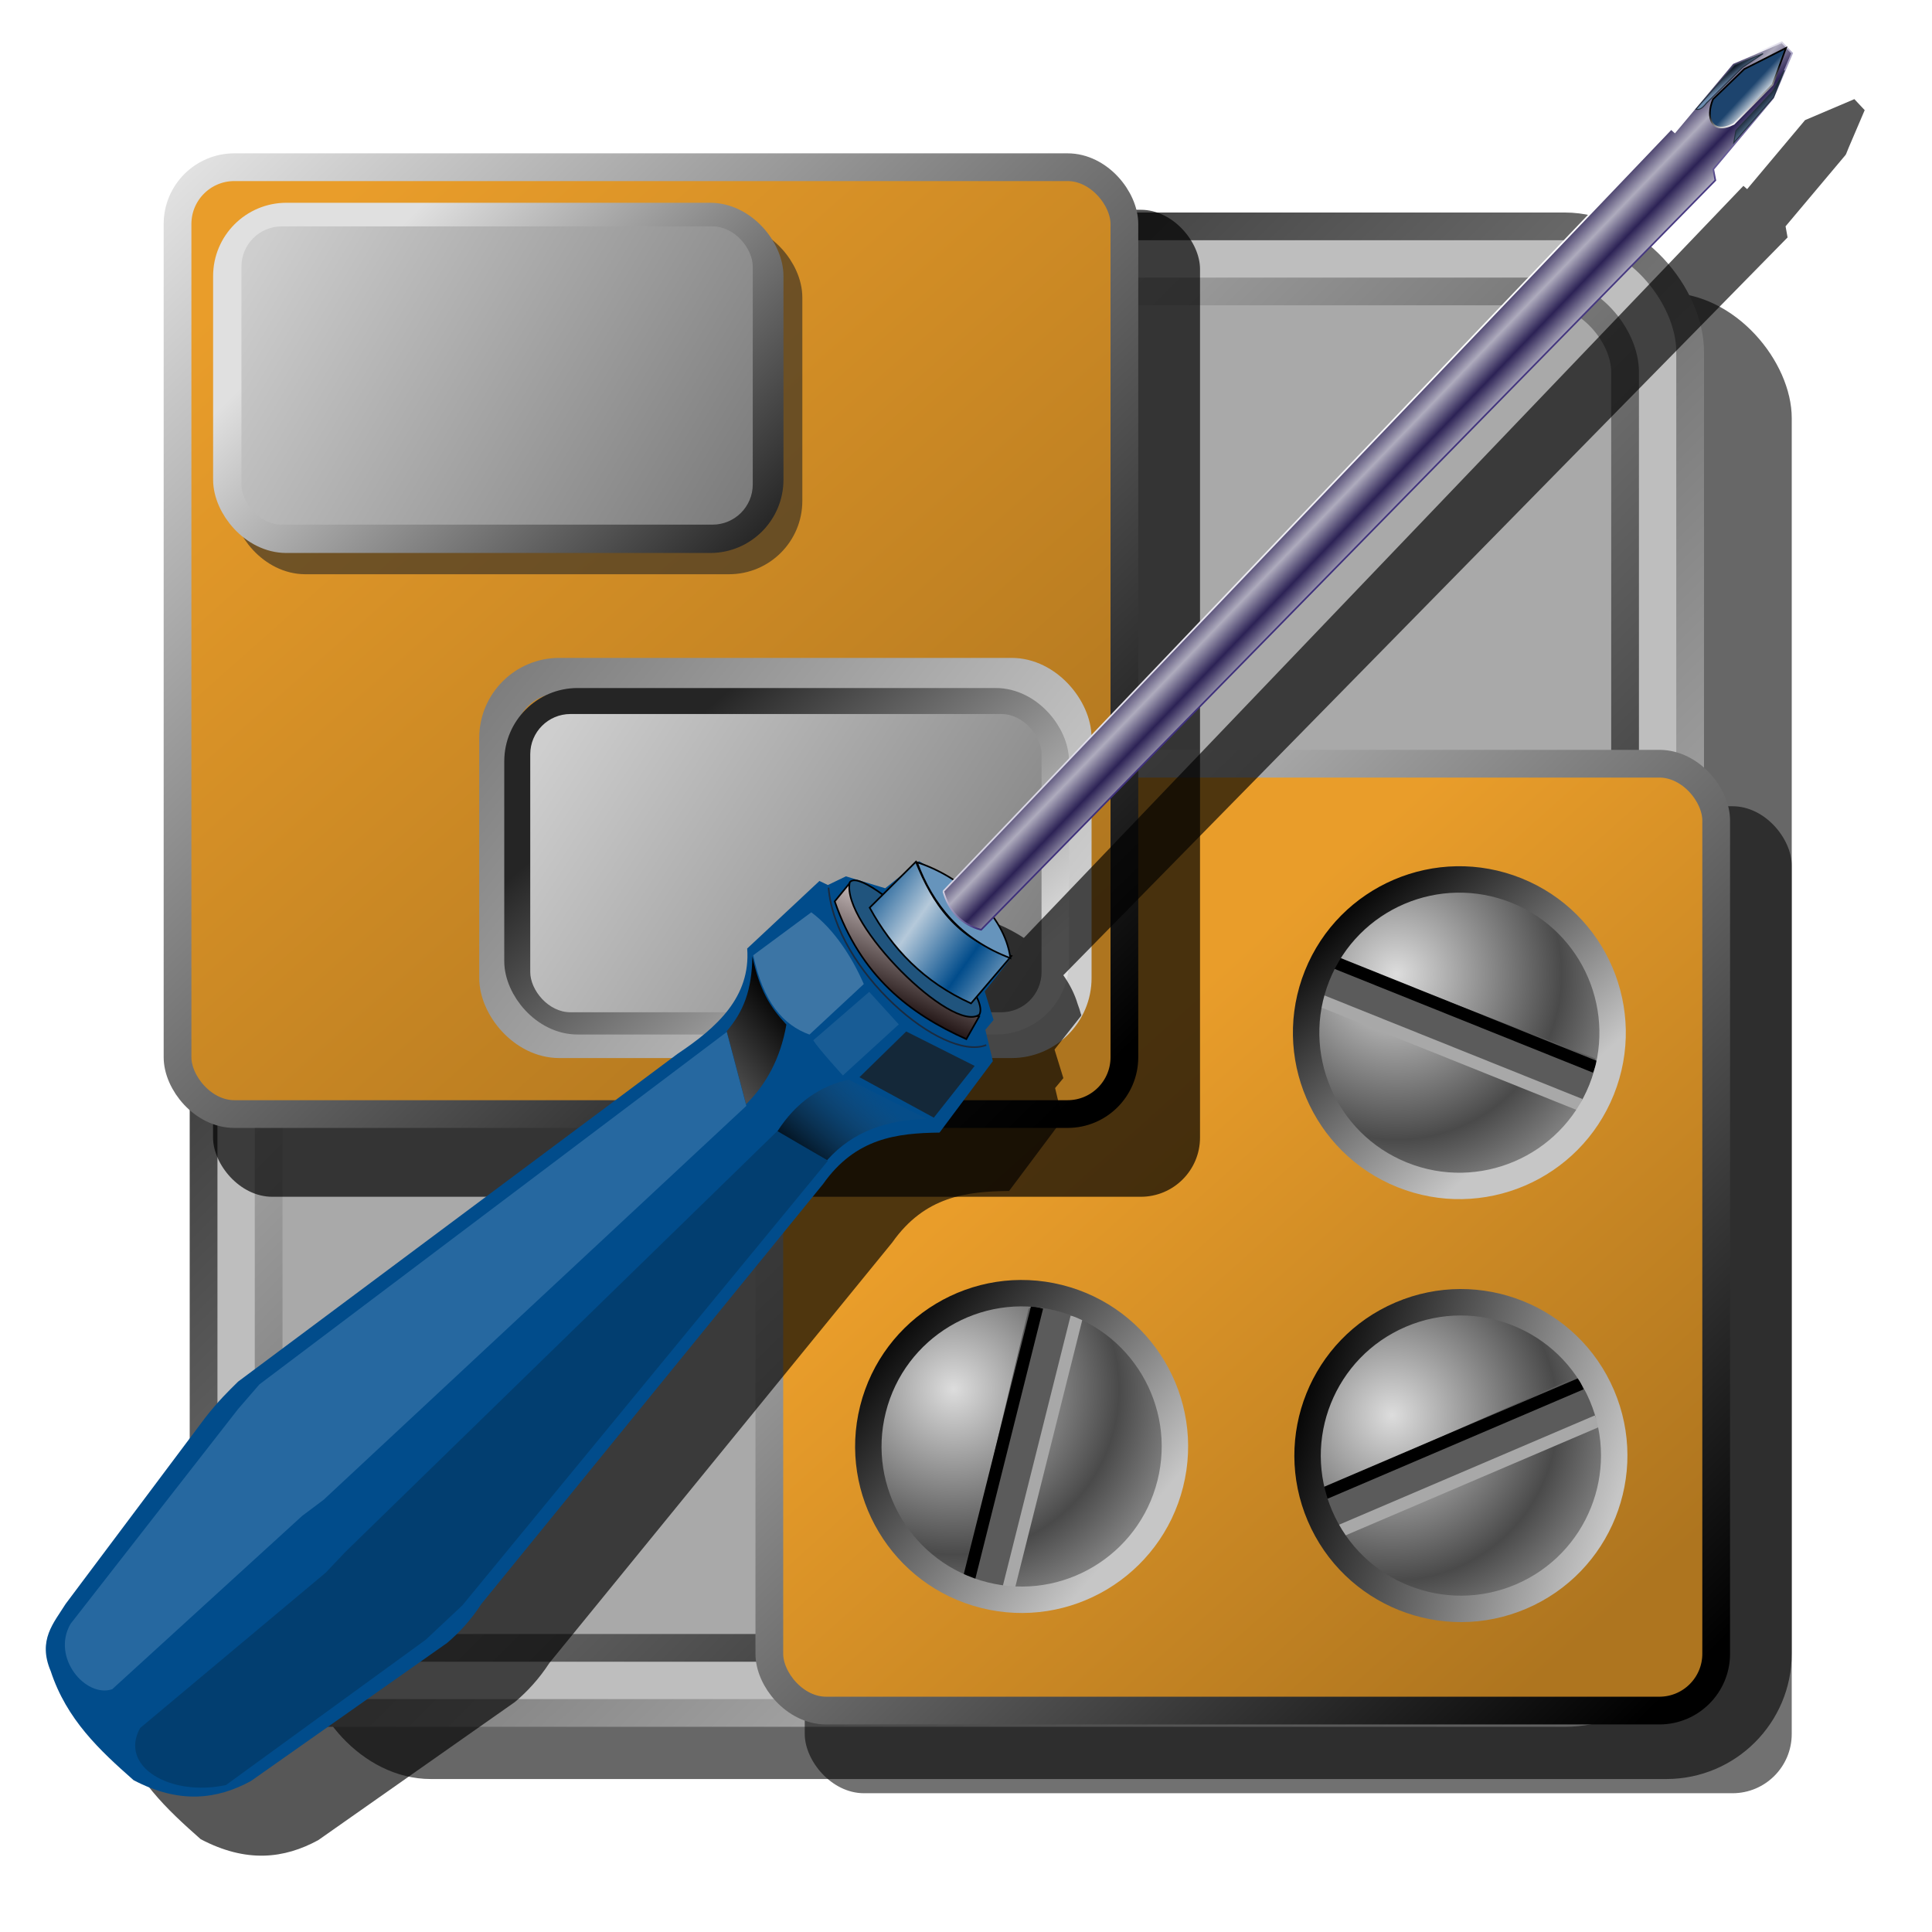 <?xml version="1.0" encoding="UTF-8" standalone="no"?>
<!-- Created with Inkscape (http://www.inkscape.org/) -->

<svg
   xmlns:dc="http://purl.org/dc/elements/1.1/"
   xmlns:cc="http://creativecommons.org/ns#"
   xmlns:rdf="http://www.w3.org/1999/02/22-rdf-syntax-ns#"
   xmlns:svg="http://www.w3.org/2000/svg"
   xmlns="http://www.w3.org/2000/svg"
   xmlns:xlink="http://www.w3.org/1999/xlink"
   xmlns:sodipodi="http://sodipodi.sourceforge.net/DTD/sodipodi-0.dtd"
   xmlns:inkscape="http://www.inkscape.org/namespaces/inkscape"
   id="svg2"
   version="1.1"
   inkscape:version="0.91 r13725"
   width="256"
   height="256"
   viewBox="0 0 256 256"
   sodipodi:docname="cs-tiling.svg">
  <defs
     id="defs6">
    <linearGradient
       inkscape:collect="always"
       id="linearGradient4670">
      <stop
         style="stop-color:#02111e;stop-opacity:1"
         offset="0"
         id="stop4672" />
      <stop
         style="stop-color:#265379;stop-opacity:0.13"
         offset="1"
         id="stop4674" />
    </linearGradient>
    <linearGradient
       inkscape:collect="always"
       id="linearGradient4320">
      <stop
         style="stop-color:#cecece;stop-opacity:1"
         offset="0"
         id="stop4322" />
      <stop
         style="stop-color:#7a7a7a;stop-opacity:1"
         offset="1"
         id="stop4324" />
    </linearGradient>
    <linearGradient
       inkscape:collect="always"
       id="linearGradient4310">
      <stop
         style="stop-color:#e0e0e0;stop-opacity:1"
         offset="0"
         id="stop4312" />
      <stop
         style="stop-color:#252525;stop-opacity:1"
         offset="1"
         id="stop4314" />
    </linearGradient>
    <linearGradient
       inkscape:collect="always"
       id="linearGradient4251">
      <stop
         style="stop-color:#c6c6c6;stop-opacity:1"
         offset="0"
         id="stop4253" />
      <stop
         style="stop-color:#000000;stop-opacity:1"
         offset="1"
         id="stop4255" />
    </linearGradient>
    <linearGradient
       inkscape:collect="always"
       id="linearGradient4214">
      <stop
         style="stop-color:#dddddd;stop-opacity:1"
         offset="0"
         id="stop4216" />
      <stop
         style="stop-color:#4a4a4a;stop-opacity:1"
         offset="1"
         id="stop4218" />
    </linearGradient>
    <linearGradient
       inkscape:collect="always"
       id="linearGradient4196">
      <stop
         style="stop-color:#e99d2a;stop-opacity:1;"
         offset="0"
         id="stop4198" />
      <stop
         style="stop-color:#ae751f;stop-opacity:1"
         offset="1"
         id="stop4200" />
    </linearGradient>
    <linearGradient
       inkscape:collect="always"
       id="linearGradient4150">
      <stop
         style="stop-color:#000000;stop-opacity:1;"
         offset="0"
         id="stop4152" />
      <stop
         style="stop-color:#e1e1e1;stop-opacity:1"
         offset="1"
         id="stop4154" />
    </linearGradient>
    <linearGradient
       inkscape:collect="always"
       xlink:href="#linearGradient4150"
       id="linearGradient4156"
       x1="14.479"
       y1="12.631"
       x2="236.059"
       y2="237.004"
       gradientUnits="userSpaceOnUse"
       gradientTransform="matrix(0.875,0,0,0.875,15.37,18.63)" />
    <linearGradient
       inkscape:collect="always"
       xlink:href="#linearGradient4150"
       id="linearGradient4160"
       gradientUnits="userSpaceOnUse"
       gradientTransform="matrix(0.798,0,0,0.798,25.008,28.246)"
       x1="238.773"
       y1="241.246"
       x2="15.3"
       y2="18.602" />
    <filter
       inkscape:collect="always"
       style="color-interpolation-filters:sRGB"
       id="filter4192"
       x="-0.036"
       width="1.072"
       y="-0.036"
       height="1.072">
      <feGaussianBlur
         inkscape:collect="always"
         stdDeviation="2.242"
         id="feGaussianBlur4194" />
    </filter>
    <linearGradient
       inkscape:collect="always"
       xlink:href="#linearGradient4196"
       id="linearGradient4202"
       x1="30.875"
       y1="9.405"
       x2="137.942"
       y2="130.194"
       gradientUnits="userSpaceOnUse"
       gradientTransform="matrix(0.875,0,0,0.875,18.82,17.061)" />
    <linearGradient
       inkscape:collect="always"
       xlink:href="#linearGradient4150"
       id="linearGradient4230"
       x1="145.878"
       y1="145.606"
       x2="10.753"
       y2="6.179"
       gradientUnits="userSpaceOnUse"
       gradientTransform="matrix(0.875,0,0,0.875,16.625,16.434)" />
    <linearGradient
       inkscape:collect="always"
       xlink:href="#linearGradient4196"
       id="linearGradient4245"
       gradientUnits="userSpaceOnUse"
       gradientTransform="matrix(0.875,0,0,0.875,97.235,96.103)"
       x1="62.775"
       y1="46.323"
       x2="137.942"
       y2="130.194" />
    <linearGradient
       inkscape:collect="always"
       xlink:href="#linearGradient4150"
       id="linearGradient4247"
       gradientUnits="userSpaceOnUse"
       x1="145.878"
       y1="145.606"
       x2="10.753"
       y2="6.179"
       gradientTransform="matrix(0.875,0,0,0.875,95.039,95.476)" />
    <linearGradient
       inkscape:collect="always"
       xlink:href="#linearGradient4310"
       id="linearGradient4316"
       x1="43.778"
       y1="13.348"
       x2="94.932"
       y2="64.244"
       gradientUnits="userSpaceOnUse"
       gradientTransform="matrix(0.875,0,0,0.875,16.625,16.434)" />
    <linearGradient
       inkscape:collect="always"
       xlink:href="#linearGradient4320"
       id="linearGradient4326"
       x1="22.222"
       y1="14.781"
       x2="95.341"
       y2="58.509"
       gradientUnits="userSpaceOnUse"
       gradientTransform="matrix(0.875,0,0,0.875,16.625,16.434)" />
    <linearGradient
       inkscape:collect="always"
       xlink:href="#linearGradient4310"
       id="linearGradient4332"
       gradientUnits="userSpaceOnUse"
       x1="24.423"
       y1="19.082"
       x2="64.466"
       y2="65.677"
       gradientTransform="matrix(0.875,0,0,0.875,-154.007,-148.007)" />
    <linearGradient
       inkscape:collect="always"
       xlink:href="#linearGradient4320"
       id="linearGradient4334"
       gradientUnits="userSpaceOnUse"
       x1="87.814"
       y1="63.885"
       x2="16.129"
       y2="16.932"
       gradientTransform="matrix(0.875,0,0,0.875,-153.379,-147.693)" />
    <filter
       inkscape:collect="always"
       style="color-interpolation-filters:sRGB"
       id="filter4348"
       x="-0.036"
       width="1.072"
       y="-0.036"
       height="1.072">
      <feGaussianBlur
         inkscape:collect="always"
         stdDeviation="3.376"
         id="feGaussianBlur4350" />
    </filter>
    <filter
       inkscape:collect="always"
       style="color-interpolation-filters:sRGB"
       id="filter4364"
       x="-0.029"
       width="1.057"
       y="-0.048"
       height="1.097">
      <feGaussianBlur
         inkscape:collect="always"
         stdDeviation="0.97"
         id="feGaussianBlur4366" />
    </filter>
    <linearGradient
       inkscape:collect="always"
       xlink:href="#linearGradient4320"
       id="linearGradient4372"
       gradientUnits="userSpaceOnUse"
       gradientTransform="matrix(0.921,0,0,0.96,-155.826,-150.947)"
       x1="24.423"
       y1="19.082"
       x2="92.143"
       y2="75.221" />
    <radialGradient
       inkscape:collect="always"
       xlink:href="#linearGradient4214"
       id="radialGradient4224"
       gradientUnits="userSpaceOnUse"
       gradientTransform="matrix(0.875,0,0,0.875,74.539,82.747)"
       spreadMethod="reflect"
       cx="131.934"
       cy="131.661"
       fx="131.934"
       fy="131.661"
       r="28.623" />
    <linearGradient
       inkscape:collect="always"
       xlink:href="#linearGradient4251"
       id="linearGradient4226"
       gradientUnits="userSpaceOnUse"
       x1="217.77"
       y1="209.342"
       x2="178.564"
       y2="190.096" />
    <radialGradient
       inkscape:collect="always"
       xlink:href="#linearGradient4214"
       id="radialGradient4271"
       gradientUnits="userSpaceOnUse"
       gradientTransform="matrix(0.875,0,0,0.875,74.539,82.747)"
       spreadMethod="reflect"
       cx="137.634"
       cy="125.892"
       fx="137.634"
       fy="125.892"
       r="28.623" />
    <linearGradient
       inkscape:collect="always"
       xlink:href="#linearGradient4251"
       id="linearGradient4273"
       gradientUnits="userSpaceOnUse"
       x1="221.242"
       y1="218.007"
       x2="182.342"
       y2="184.315" />
    <radialGradient
       inkscape:collect="always"
       xlink:href="#linearGradient4214"
       id="radialGradient4287"
       gradientUnits="userSpaceOnUse"
       gradientTransform="matrix(0.875,0,0,0.875,74.539,82.747)"
       spreadMethod="reflect"
       cx="152.611"
       cy="123.131"
       fx="152.611"
       fy="123.131"
       r="28.623" />
    <linearGradient
       inkscape:collect="always"
       xlink:href="#linearGradient4251"
       id="linearGradient4289"
       gradientUnits="userSpaceOnUse"
       x1="191.264"
       y1="220.579"
       x2="212.795"
       y2="176.666" />
    <inkscape:perspective
       id="perspective96"
       inkscape:persp3d-origin="128 : 85.333333 : 1"
       inkscape:vp_z="256 : 128 : 1"
       inkscape:vp_y="0 : 1000 : 0"
       inkscape:vp_x="0 : 128 : 1"
       sodipodi:type="inkscape:persp3d" />
    <linearGradient
       id="linearGradient3632">
      <stop
         id="stop3634"
         offset="0"
         style="stop-color:#878787;stop-opacity:1;" />
      <stop
         id="stop3636"
         offset="1"
         style="stop-color:#000000;stop-opacity:1;" />
    </linearGradient>
    <linearGradient
       id="linearGradient3288">
      <stop
         style="stop-color:#211414;stop-opacity:1"
         offset="0"
         id="stop3290" />
      <stop
         style="stop-color:#c5b9b9;stop-opacity:1;"
         offset="1"
         id="stop3292" />
    </linearGradient>
    <linearGradient
       id="linearGradient2760"
       inkscape:collect="always">
      <stop
         id="stop2762"
         offset="0"
         style="stop-color:#6a6a6a;stop-opacity:1" />
      <stop
         id="stop2764"
         offset="1"
         style="stop-color:black;stop-opacity:1" />
    </linearGradient>
    <linearGradient
       y2="234.765"
       x2="250.326"
       y1="274.601"
       x1="211.823"
       gradientTransform="translate(134.588,0.285)"
       gradientUnits="userSpaceOnUse"
       id="linearGradient3248"
       xlink:href="#linearGradient2760"
       inkscape:collect="always" />
    <linearGradient
       y2="269.448"
       x2="183.43"
       y1="222.8"
       x1="222.121"
       gradientTransform="translate(183.727,-41.835)"
       gradientUnits="userSpaceOnUse"
       id="linearGradient3404"
       xlink:href="#linearGradient3288"
       inkscape:collect="always" />
    <linearGradient
       inkscape:collect="always"
       xlink:href="#linearGradient2813"
       id="linearGradient2865"
       x1="142.97"
       y1="202.215"
       x2="150.117"
       y2="42.245"
       gradientUnits="userSpaceOnUse" />
    <linearGradient
       inkscape:collect="always"
       xlink:href="#linearGradient2813"
       id="linearGradient2857"
       x1="121.576"
       y1="41.947"
       x2="113.72"
       y2="204.896"
       gradientUnits="userSpaceOnUse" />
    <linearGradient
       inkscape:collect="always"
       xlink:href="#linearGradient2813"
       id="linearGradient2849"
       x1="144.808"
       y1="77.37"
       x2="145.413"
       y2="165.719"
       gradientUnits="userSpaceOnUse"
       spreadMethod="reflect" />
    <linearGradient
       inkscape:collect="always"
       xlink:href="#linearGradient2813"
       id="linearGradient2835"
       x1="123.62"
       y1="165.719"
       x2="122.81"
       y2="53.922"
       gradientUnits="userSpaceOnUse" />
    <linearGradient
       inkscape:collect="always"
       xlink:href="#linearGradient2813"
       id="linearGradient2827"
       x1="177.021"
       y1="172.182"
       x2="177.701"
       y2="190.767"
       gradientUnits="userSpaceOnUse" />
    <linearGradient
       inkscape:collect="always"
       xlink:href="#linearGradient2813"
       id="linearGradient2819"
       x1="165.021"
       y1="190.767"
       x2="165.021"
       y2="172.182"
       gradientUnits="userSpaceOnUse" />
    <linearGradient
       inkscape:collect="always"
       id="linearGradient2813">
      <stop
         style="stop-color:white;stop-opacity:1"
         offset="0"
         id="stop2815" />
      <stop
         style="stop-color:black;stop-opacity:1"
         offset="1"
         id="stop2817" />
    </linearGradient>
    <linearGradient
       inkscape:collect="always"
       xlink:href="#linearGradient3578"
       id="linearGradient4290"
       gradientUnits="userSpaceOnUse"
       spreadMethod="reflect"
       x1="16.691"
       y1="-10.978"
       x2="16.093"
       y2="-7.475" />
    <inkscape:perspective
       id="perspective2503"
       inkscape:persp3d-origin="128 : 85.333333 : 1"
       inkscape:vp_z="256 : 128 : 1"
       inkscape:vp_y="0 : 1000 : 0"
       inkscape:vp_x="0 : 128 : 1"
       sodipodi:type="inkscape:persp3d" />
    <linearGradient
       id="linearGradient3578">
      <stop
         style="stop-color:#000000;stop-opacity:1;"
         offset="0"
         id="stop3580" />
      <stop
         style="stop-color:#fffcfc;stop-opacity:1;"
         offset="1"
         id="stop3582" />
    </linearGradient>
    <linearGradient
       inkscape:collect="always"
       xlink:href="#linearGradient3248"
       id="linearGradient3762"
       gradientUnits="userSpaceOnUse"
       x1="594.859"
       y1="472.822"
       x2="665.421"
       y2="506.573"
       gradientTransform="translate(-20,640)" />
    <linearGradient
       inkscape:collect="always"
       xlink:href="#linearGradient3266"
       id="linearGradient3759"
       gradientUnits="userSpaceOnUse"
       x1="592.665"
       y1="542.137"
       x2="648.342"
       y2="557.604"
       gradientTransform="translate(-20,640)" />
    <linearGradient
       inkscape:collect="always"
       xlink:href="#linearGradient3282"
       id="linearGradient3753"
       gradientUnits="userSpaceOnUse"
       spreadMethod="reflect"
       x1="731.506"
       y1="518.133"
       x2="712.37"
       y2="564.079"
       gradientTransform="translate(-20,640)" />
    <linearGradient
       inkscape:collect="always"
       xlink:href="#linearGradient3294"
       id="linearGradient3749"
       gradientUnits="userSpaceOnUse"
       spreadMethod="reflect"
       x1="753.579"
       y1="539.439"
       x2="746.903"
       y2="578.288"
       gradientTransform="translate(-20,640)" />
    <linearGradient
       inkscape:collect="always"
       xlink:href="#linearGradient3312"
       id="linearGradient3046"
       gradientUnits="userSpaceOnUse"
       x1="1050.247"
       y1="631.684"
       x2="1037.111"
       y2="669.57"
       gradientTransform="translate(-20,640)" />
    <linearGradient
       inkscape:collect="always"
       xlink:href="#linearGradient3302"
       id="linearGradient3044"
       gradientUnits="userSpaceOnUse"
       gradientTransform="matrix(0.314,-0.949,0.949,0.314,96.629,2150)"
       spreadMethod="reflect"
       x1="1099.714"
       y1="684.498"
       x2="1114.372"
       y2="684.498" />
    <linearGradient
       inkscape:collect="always"
       xlink:href="#linearGradient2813"
       id="linearGradient3042"
       gradientUnits="userSpaceOnUse"
       gradientTransform="translate(2018.173,476.815)"
       x1="-618.45"
       y1="949.617"
       x2="-611.639"
       y2="937.479" />
    <linearGradient
       inkscape:collect="always"
       xlink:href="#linearGradient3324"
       id="linearGradient3040"
       gradientUnits="userSpaceOnUse"
       gradientTransform="translate(2018.173,476.815)"
       x1="-607.436"
       y1="952.951"
       x2="-604.046"
       y2="942.046" />
    <linearGradient
       inkscape:collect="always"
       xlink:href="#linearGradient3342"
       id="linearGradient3733"
       gradientUnits="userSpaceOnUse"
       x1="1421.246"
       y1="794.898"
       x2="1424.71"
       y2="784.516"
       gradientTransform="translate(-20,640)" />
    <linearGradient
       inkscape:collect="always"
       xlink:href="#linearGradient3342"
       id="linearGradient3037"
       gradientUnits="userSpaceOnUse"
       gradientTransform="matrix(0.844,0.537,0.537,-0.844,-213.923,1304.65)"
       x1="1421.642"
       y1="785.446"
       x2="1421.026"
       y2="792.283" />
    <linearGradient
       inkscape:collect="always"
       xlink:href="#linearGradient3342"
       id="linearGradient3727"
       gradientUnits="userSpaceOnUse"
       gradientTransform="matrix(0.844,0.537,0.537,-0.844,-193.923,664.65)"
       x1="1421.642"
       y1="785.446"
       x2="1421.026"
       y2="792.283" />
    <linearGradient
       inkscape:collect="always"
       xlink:href="#linearGradient3342"
       id="linearGradient3725"
       gradientUnits="userSpaceOnUse"
       x1="1421.246"
       y1="794.898"
       x2="1424.71"
       y2="784.516" />
    <linearGradient
       inkscape:collect="always"
       xlink:href="#linearGradient2813"
       id="linearGradient3723"
       gradientUnits="userSpaceOnUse"
       gradientTransform="translate(2038.173,-163.185)"
       x1="-618.45"
       y1="949.617"
       x2="-611.639"
       y2="937.479" />
    <linearGradient
       inkscape:collect="always"
       xlink:href="#linearGradient3324"
       id="linearGradient3721"
       gradientUnits="userSpaceOnUse"
       gradientTransform="translate(2038.173,-163.185)"
       x1="-607.436"
       y1="952.951"
       x2="-604.046"
       y2="942.046" />
    <linearGradient
       inkscape:collect="always"
       xlink:href="#linearGradient3312"
       id="linearGradient3719"
       gradientUnits="userSpaceOnUse"
       x1="1050.247"
       y1="631.684"
       x2="1037.111"
       y2="669.57" />
    <linearGradient
       inkscape:collect="always"
       xlink:href="#linearGradient3302"
       id="linearGradient3717"
       gradientUnits="userSpaceOnUse"
       gradientTransform="matrix(0.314,-0.949,0.949,0.314,116.629,1510)"
       spreadMethod="reflect"
       x1="1099.714"
       y1="684.498"
       x2="1114.372"
       y2="684.498" />
    <linearGradient
       inkscape:collect="always"
       xlink:href="#linearGradient3294"
       id="linearGradient3715"
       gradientUnits="userSpaceOnUse"
       spreadMethod="reflect"
       x1="753.579"
       y1="539.439"
       x2="746.903"
       y2="578.288" />
    <linearGradient
       inkscape:collect="always"
       xlink:href="#linearGradient3282"
       id="linearGradient3713"
       gradientUnits="userSpaceOnUse"
       spreadMethod="reflect"
       x1="731.506"
       y1="518.133"
       x2="712.37"
       y2="564.079" />
    <linearGradient
       inkscape:collect="always"
       xlink:href="#linearGradient4670"
       id="linearGradient3711"
       gradientUnits="userSpaceOnUse"
       x1="592.665"
       y1="542.137"
       x2="648.342"
       y2="557.604" />
    <linearGradient
       inkscape:collect="always"
       xlink:href="#linearGradient2760"
       id="linearGradient3709"
       gradientUnits="userSpaceOnUse"
       x1="594.859"
       y1="472.822"
       x2="665.421"
       y2="506.573" />
    <inkscape:perspective
       sodipodi:type="inkscape:persp3d"
       inkscape:vp_x="0 : 128 : 1"
       inkscape:vp_y="0 : 1000 : 0"
       inkscape:vp_z="256 : 128 : 1"
       inkscape:persp3d-origin="128 : 85.333333 : 1"
       id="perspective3019" />
    <linearGradient
       spreadMethod="reflect"
       gradientUnits="userSpaceOnUse"
       y2="-7.475"
       x2="16.093"
       y1="-7.475"
       x1="13.515"
       id="linearGradient3017"
       xlink:href="#linearGradient3578"
       inkscape:collect="always" />
    <linearGradient
       y2="-6.583"
       x2="18.617"
       y1="-5.212"
       x1="16.909"
       spreadMethod="reflect"
       gradientUnits="userSpaceOnUse"
       id="linearGradient3015"
       xlink:href="#linearGradient3578"
       inkscape:collect="always" />
    <linearGradient
       y2="-8.019"
       x2="17.075"
       y1="-7.475"
       x1="13.515"
       spreadMethod="reflect"
       gradientUnits="userSpaceOnUse"
       id="linearGradient3013"
       xlink:href="#linearGradient3578"
       inkscape:collect="always" />
    <linearGradient
       y2="-6.953"
       x2="17.747"
       y1="-5.908"
       x1="16.387"
       spreadMethod="reflect"
       gradientUnits="userSpaceOnUse"
       id="linearGradient3011"
       xlink:href="#linearGradient3578"
       inkscape:collect="always" />
    <linearGradient
       y2="-5.778"
       x2="11.372"
       y1="-10.151"
       x1="12.906"
       spreadMethod="reflect"
       gradientUnits="userSpaceOnUse"
       id="linearGradient3009"
       xlink:href="#linearGradient3578"
       inkscape:collect="always" />
    <linearGradient
       y2="-2.688"
       x2="8.696"
       y1="-11.587"
       x1="12.035"
       spreadMethod="reflect"
       gradientUnits="userSpaceOnUse"
       id="linearGradient3007"
       xlink:href="#linearGradient3578"
       inkscape:collect="always" />
    <linearGradient
       y2="-11.199"
       x2="11.132"
       y1="-11.391"
       x1="16.387"
       spreadMethod="reflect"
       gradientUnits="userSpaceOnUse"
       id="linearGradient3005"
       xlink:href="#linearGradient3578"
       inkscape:collect="always" />
    <linearGradient
       y2="-1.992"
       x2="17.377"
       y1="-6.256"
       x1="15.582"
       spreadMethod="reflect"
       gradientUnits="userSpaceOnUse"
       id="linearGradient3001"
       xlink:href="#linearGradient3578"
       inkscape:collect="always" />
    <linearGradient
       y2="-3.733"
       x2="14.94"
       y1="-2.275"
       x1="17.083"
       spreadMethod="reflect"
       gradientUnits="userSpaceOnUse"
       id="linearGradient2999"
       xlink:href="#linearGradient3578"
       inkscape:collect="always" />
    <linearGradient
       y2="-4.516"
       x2="12.916"
       y1="-3.754"
       x1="7.771"
       spreadMethod="reflect"
       gradientUnits="userSpaceOnUse"
       id="linearGradient2997"
       xlink:href="#linearGradient3578"
       inkscape:collect="always" />
    <linearGradient
       y2="-1.513"
       x2="9.718"
       y1="-5.887"
       x1="11.187"
       spreadMethod="reflect"
       gradientUnits="userSpaceOnUse"
       id="linearGradient2995"
       xlink:href="#linearGradient3578"
       inkscape:collect="always" />
    <linearGradient
       y2="-7.475"
       x2="16.093"
       y1="-6.409"
       x1="10.621"
       spreadMethod="reflect"
       gradientUnits="userSpaceOnUse"
       id="linearGradient2993"
       xlink:href="#linearGradient3578"
       inkscape:collect="always" />
    <linearGradient
       y2="-7.475"
       x2="16.093"
       y1="-2.21"
       x1="15.65"
       spreadMethod="reflect"
       gradientUnits="userSpaceOnUse"
       id="linearGradient2991"
       xlink:href="#linearGradient3578"
       inkscape:collect="always" />
    <inkscape:perspective
       sodipodi:type="inkscape:persp3d"
       inkscape:vp_x="0 : 526.18109 : 1"
       inkscape:vp_y="0 : 1000 : 0"
       inkscape:vp_z="744.09448 : 526.18109 : 1"
       inkscape:persp3d-origin="372.04724 : 350.78739 : 1"
       id="perspective2464" />
    <linearGradient
       id="linearGradient3266"
       inkscape:collect="always">
      <stop
         id="stop3268"
         offset="0"
         style="stop-color:#0c5590;stop-opacity:1" />
      <stop
         id="stop3270"
         offset="1"
         style="stop-color:#265379;stop-opacity:0.13" />
    </linearGradient>
    <linearGradient
       inkscape:collect="always"
       id="linearGradient3282">
      <stop
         style="stop-color:#b5c9da;stop-opacity:1;"
         offset="0"
         id="stop3284" />
      <stop
         style="stop-color:#304a5f;stop-opacity:1"
         offset="1"
         id="stop3286" />
    </linearGradient>
    <linearGradient
       inkscape:collect="always"
       id="linearGradient3294">
      <stop
         style="stop-color:#b5c9da;stop-opacity:1;"
         offset="0"
         id="stop3296" />
      <stop
         style="stop-color:#014c8b;stop-opacity:1"
         offset="1"
         id="stop3298" />
    </linearGradient>
    <linearGradient
       inkscape:collect="always"
       id="linearGradient3302">
      <stop
         style="stop-color:#2c2255;stop-opacity:1;"
         offset="0"
         id="stop3304" />
      <stop
         style="stop-color:#aeabbd;stop-opacity:1"
         offset="1"
         id="stop3306" />
    </linearGradient>
    <linearGradient
       inkscape:collect="always"
       id="linearGradient3312">
      <stop
         style="stop-color:#ffffff;stop-opacity:1"
         offset="0"
         id="stop3314" />
      <stop
         style="stop-color:#3e307b;stop-opacity:1"
         offset="1"
         id="stop3316" />
    </linearGradient>
    <linearGradient
       inkscape:collect="always"
       id="linearGradient3324">
      <stop
         style="stop-color:#ffffff;stop-opacity:1"
         offset="0"
         id="stop3326" />
      <stop
         style="stop-color:#1d446e;stop-opacity:1"
         offset="1"
         id="stop3328" />
    </linearGradient>
    <linearGradient
       inkscape:collect="always"
       id="linearGradient3342">
      <stop
         style="stop-color:#6d8caf;stop-opacity:1"
         offset="0"
         id="stop3344" />
      <stop
         style="stop-color:#000915;stop-opacity:1"
         offset="1"
         id="stop3346" />
    </linearGradient>
    <linearGradient
       gradientUnits="userSpaceOnUse"
       y2="384.766"
       x2="1068.592"
       y1="384.766"
       x1="990.277"
       gradientTransform="scale(0.707,1.414)"
       id="linearGradient3159"
       xlink:href="#linearGradient3288"
       inkscape:collect="always" />
    <filter
       inkscape:collect="always"
       style="color-interpolation-filters:sRGB"
       id="filter4706"
       x="-0.012"
       width="1.024"
       y="-0.012"
       height="1.024">
      <feGaussianBlur
         inkscape:collect="always"
         stdDeviation="1.162"
         id="feGaussianBlur4708" />
    </filter>
  </defs>
  <sodipodi:namedview
     pagecolor="#ff0000"
     bordercolor="#666666"
     borderopacity="1"
     objecttolerance="10"
     gridtolerance="10"
     guidetolerance="10"
     inkscape:pageopacity="0"
     inkscape:pageshadow="2"
     inkscape:window-width="1920"
     inkscape:window-height="1056"
     id="namedview4"
     showgrid="false"
     inkscape:zoom="3.5351562"
     inkscape:cx="128"
     inkscape:cy="128"
     inkscape:window-x="0"
     inkscape:window-y="0"
     inkscape:window-maximized="1"
     inkscape:current-layer="svg2" />
  <rect
     ry="18.996"
     y="25.534"
     x="27.24"
     height="225.09"
     width="225.09"
     id="rect4336"
     style="opacity:1;fill:#000000;fill-opacity:0.594;fill-rule:evenodd;stroke:none;stroke-width:4.2;stroke-linecap:round;stroke-linejoin:round;stroke-miterlimit:4;stroke-dasharray:none;stroke-dashoffset:0;stroke-opacity:1;filter:url(#filter4348)"
     transform="matrix(0.875,0,0,0.875,16.625,16.434)" />
  <rect
     style="opacity:1;fill:#bebebe;fill-opacity:1;fill-rule:evenodd;stroke:url(#linearGradient4156);stroke-width:3.675;stroke-linecap:round;stroke-linejoin:round;stroke-miterlimit:4;stroke-dasharray:none;stroke-dashoffset:0;stroke-opacity:1"
     id="rect4148"
     width="196.977"
     height="196.977"
     x="26.975"
     y="29.997"
     ry="16.624" />
  <rect
     y="38.618"
     x="35.597"
     height="179.734"
     width="179.734"
     id="rect4158"
     style="opacity:1;fill:#a9a9a9;fill-opacity:1;fill-rule:evenodd;stroke:url(#linearGradient4160);stroke-width:3.675;stroke-linecap:round;stroke-linejoin:round;stroke-miterlimit:4;stroke-dasharray:none;stroke-dashoffset:0;stroke-opacity:1"
     ry="10.664" />
  <rect
     style="opacity:1;fill:#000000;fill-opacity:0.556;fill-rule:evenodd;stroke:none;stroke-width:4.2;stroke-linecap:round;stroke-linejoin:round;stroke-miterlimit:4;stroke-dasharray:none;stroke-dashoffset:0;stroke-opacity:1;filter:url(#filter4192)"
     id="rect4239"
     width="149.462"
     height="149.462"
     x="102.867"
     y="103.312"
     ry="8.968"
     transform="matrix(0.875,0,0,0.875,16.625,16.434)" />
  <rect
     ry="7.528"
     y="101.197"
     x="101.94"
     height="125.463"
     width="125.463"
     id="rect4241"
     style="opacity:1;fill:url(#linearGradient4245);fill-opacity:1;fill-rule:evenodd;stroke:none;stroke-width:4.2;stroke-linecap:round;stroke-linejoin:round;stroke-miterlimit:4;stroke-dasharray:none;stroke-dashoffset:0;stroke-opacity:1" />
  <rect
     style="opacity:1;fill:none;fill-opacity:1;fill-rule:evenodd;stroke:url(#linearGradient4247);stroke-width:3.675;stroke-linecap:round;stroke-linejoin:round;stroke-miterlimit:4;stroke-dasharray:none;stroke-dashoffset:0;stroke-opacity:1"
     id="rect4243"
     width="125.463"
     height="125.463"
     x="101.94"
     y="101.197"
     ry="7.528" />
  <rect
     ry="8.968"
     y="12.989"
     x="13.262"
     height="149.462"
     width="149.462"
     id="rect4180"
     style="opacity:1;fill:#000000;fill-opacity:0.691;fill-rule:evenodd;stroke:none;stroke-width:4.2;stroke-linecap:round;stroke-linejoin:round;stroke-miterlimit:4;stroke-dasharray:none;stroke-dashoffset:0;stroke-opacity:1;filter:url(#filter4192)"
     transform="matrix(0.875,0,0,0.875,16.625,16.434)" />
  <rect
     style="opacity:1;fill:url(#linearGradient4202);fill-opacity:1;fill-rule:evenodd;stroke:none;stroke-width:4.2;stroke-linecap:round;stroke-linejoin:round;stroke-miterlimit:4;stroke-dasharray:none;stroke-dashoffset:0;stroke-opacity:1"
     id="rect4170"
     width="125.463"
     height="125.463"
     x="23.525"
     y="22.155"
     ry="7.528" />
  <rect
     ry="7.528"
     y="22.155"
     x="23.525"
     height="125.463"
     width="125.463"
     id="rect4222"
     style="opacity:1;fill:none;fill-opacity:1;fill-rule:evenodd;stroke:url(#linearGradient4230);stroke-width:3.675;stroke-linecap:round;stroke-linejoin:round;stroke-miterlimit:4;stroke-dasharray:none;stroke-dashoffset:0;stroke-opacity:1" />
  <rect
     ry="8.602"
     y="17.649"
     x="18.638"
     height="48.029"
     width="81.362"
     id="rect4352"
     style="opacity:1;fill:none;fill-opacity:1;fill-rule:evenodd;stroke:#252525;stroke-width:5;stroke-linecap:round;stroke-linejoin:round;stroke-miterlimit:4;stroke-dasharray:none;stroke-dashoffset:0;stroke-opacity:0.585;filter:url(#filter4364)"
     transform="matrix(0.875,0,0,0.875,16.625,16.434)" />
  <rect
     style="opacity:1;fill:none;fill-opacity:1;fill-rule:evenodd;stroke:url(#linearGradient4316);stroke-width:4.376;stroke-linecap:round;stroke-linejoin:round;stroke-miterlimit:4;stroke-dasharray:none;stroke-dashoffset:0;stroke-opacity:1"
     id="rect4302"
     width="71.2"
     height="42.03"
     x="30.426"
     y="29.056"
     ry="7.528" />
  <rect
     ry="5.332"
     y="29.997"
     x="31.994"
     height="39.521"
     width="67.75"
     id="rect4318"
     style="opacity:1;fill:url(#linearGradient4326);fill-opacity:1;fill-rule:evenodd;stroke:none;stroke-width:4.2;stroke-linecap:round;stroke-linejoin:round;stroke-miterlimit:4;stroke-dasharray:none;stroke-dashoffset:0;stroke-opacity:1" />
  <rect
     transform="scale(-1,-1)"
     style="opacity:1;fill:none;fill-opacity:1;fill-rule:evenodd;stroke:url(#linearGradient4372);stroke-width:4.701;stroke-linecap:round;stroke-linejoin:round;stroke-miterlimit:4;stroke-dasharray:none;stroke-dashoffset:0;stroke-opacity:1"
     id="rect4370"
     width="76.437"
     height="48.323"
     x="-142.288"
     y="-137.847"
     ry="8.256" />
  <rect
     ry="7.528"
     y="-134.89"
     x="-139.463"
     height="41.535"
     width="70.458"
     id="rect4328"
     style="opacity:1;fill:none;fill-opacity:1;fill-rule:evenodd;stroke:url(#linearGradient4332);stroke-width:4.376;stroke-linecap:round;stroke-linejoin:round;stroke-miterlimit:4;stroke-dasharray:none;stroke-dashoffset:0;stroke-opacity:1"
     transform="scale(-1,-1)" />
  <rect
     style="opacity:1;fill:url(#linearGradient4334);fill-opacity:1;fill-rule:evenodd;stroke:none;stroke-width:4.2;stroke-linecap:round;stroke-linejoin:round;stroke-miterlimit:4;stroke-dasharray:none;stroke-dashoffset:0;stroke-opacity:1"
     id="rect4330"
     width="67.75"
     height="39.521"
     x="-138.01"
     y="-134.131"
     ry="5.332"
     transform="scale(-1,-1)" />
  <g
     transform="matrix(0.812,0.326,-0.326,0.812,95.273,-93.572)"
     id="g4212">
    <circle
       style="opacity:1;fill:url(#radialGradient4224);fill-opacity:1;fill-rule:evenodd;stroke:none;stroke-width:3.674;stroke-linecap:round;stroke-linejoin:round;stroke-miterlimit:4;stroke-dasharray:none;stroke-dashoffset:0;stroke-opacity:1"
       id="circle4214"
       cx="202.151"
       cy="202.595"
       r="23.202" />
    <rect
       style="opacity:1;fill:#5b5b5b;fill-opacity:1;fill-rule:evenodd;stroke:none;stroke-width:5;stroke-linecap:round;stroke-linejoin:round;stroke-miterlimit:4;stroke-dasharray:none;stroke-dashoffset:0;stroke-opacity:0.585"
       id="rect4216"
       width="42.804"
       height="7.664"
       x="178.132"
       y="201.196"
       ry="3.832"
       rx="0.748"
       transform="matrix(1,-0.012,0.012,1,0,0)" />
    <rect
       style="opacity:1;fill:#a8a8a8;fill-opacity:1;fill-rule:evenodd;stroke:none;stroke-width:5;stroke-linecap:round;stroke-linejoin:round;stroke-miterlimit:4;stroke-dasharray:none;stroke-dashoffset:0;stroke-opacity:0.585"
       id="rect4218"
       width="42.243"
       height="1.869"
       x="180.935"
       y="204.972" />
    <rect
       y="198.804"
       x="180.935"
       height="1.869"
       width="42.243"
       id="rect4220"
       style="opacity:1;fill:#000000;fill-opacity:1;fill-rule:evenodd;stroke:none;stroke-width:5;stroke-linecap:round;stroke-linejoin:round;stroke-miterlimit:4;stroke-dasharray:none;stroke-dashoffset:0;stroke-opacity:0.585" />
    <circle
       r="23.202"
       cy="202.595"
       cx="202.151"
       id="circle4222"
       style="opacity:1;fill:none;fill-opacity:1;fill-rule:evenodd;stroke:url(#linearGradient4226);stroke-width:4;stroke-linecap:round;stroke-linejoin:round;stroke-miterlimit:4;stroke-dasharray:none;stroke-dashoffset:0;stroke-opacity:1" />
  </g>
  <g
     id="g4259"
     transform="matrix(0.805,-0.344,0.344,0.805,-38.849,99.321)">
    <circle
       r="23.202"
       cy="202.595"
       cx="202.151"
       id="circle4261"
       style="opacity:1;fill:url(#radialGradient4271);fill-opacity:1;fill-rule:evenodd;stroke:none;stroke-width:3.674;stroke-linecap:round;stroke-linejoin:round;stroke-miterlimit:4;stroke-dasharray:none;stroke-dashoffset:0;stroke-opacity:1" />
    <rect
       transform="matrix(1,-0.012,0.012,1,0,0)"
       rx="0.748"
       ry="3.832"
       y="201.196"
       x="178.132"
       height="7.664"
       width="42.804"
       id="rect4263"
       style="opacity:1;fill:#5b5b5b;fill-opacity:1;fill-rule:evenodd;stroke:none;stroke-width:5;stroke-linecap:round;stroke-linejoin:round;stroke-miterlimit:4;stroke-dasharray:none;stroke-dashoffset:0;stroke-opacity:0.585" />
    <rect
       y="204.972"
       x="180.935"
       height="1.869"
       width="42.243"
       id="rect4265"
       style="opacity:1;fill:#a8a8a8;fill-opacity:1;fill-rule:evenodd;stroke:none;stroke-width:5;stroke-linecap:round;stroke-linejoin:round;stroke-miterlimit:4;stroke-dasharray:none;stroke-dashoffset:0;stroke-opacity:0.585" />
    <rect
       style="opacity:1;fill:#000000;fill-opacity:1;fill-rule:evenodd;stroke:none;stroke-width:5;stroke-linecap:round;stroke-linejoin:round;stroke-miterlimit:4;stroke-dasharray:none;stroke-dashoffset:0;stroke-opacity:0.585"
       id="rect4267"
       width="42.243"
       height="1.869"
       x="180.935"
       y="198.804" />
    <circle
       style="opacity:1;fill:none;fill-opacity:1;fill-rule:evenodd;stroke:url(#linearGradient4273);stroke-width:4;stroke-linecap:round;stroke-linejoin:round;stroke-miterlimit:4;stroke-dasharray:none;stroke-dashoffset:0;stroke-opacity:1"
       id="circle4269"
       cx="202.151"
       cy="202.595"
       r="23.202" />
  </g>
  <g
     id="g4275"
     transform="matrix(0.213,-0.849,0.849,0.213,-79.692,320.139)">
    <circle
       r="23.202"
       cy="202.595"
       cx="202.151"
       id="circle4277"
       style="opacity:1;fill:url(#radialGradient4287);fill-opacity:1;fill-rule:evenodd;stroke:none;stroke-width:3.674;stroke-linecap:round;stroke-linejoin:round;stroke-miterlimit:4;stroke-dasharray:none;stroke-dashoffset:0;stroke-opacity:1" />
    <rect
       transform="matrix(1,-0.012,0.012,1,0,0)"
       rx="0.748"
       ry="3.832"
       y="201.196"
       x="178.132"
       height="7.664"
       width="42.804"
       id="rect4279"
       style="opacity:1;fill:#5b5b5b;fill-opacity:1;fill-rule:evenodd;stroke:none;stroke-width:5;stroke-linecap:round;stroke-linejoin:round;stroke-miterlimit:4;stroke-dasharray:none;stroke-dashoffset:0;stroke-opacity:0.585" />
    <rect
       y="204.972"
       x="180.935"
       height="1.869"
       width="42.243"
       id="rect4281"
       style="opacity:1;fill:#a8a8a8;fill-opacity:1;fill-rule:evenodd;stroke:none;stroke-width:5;stroke-linecap:round;stroke-linejoin:round;stroke-miterlimit:4;stroke-dasharray:none;stroke-dashoffset:0;stroke-opacity:0.585" />
    <rect
       style="opacity:1;fill:#000000;fill-opacity:1;fill-rule:evenodd;stroke:none;stroke-width:5;stroke-linecap:round;stroke-linejoin:round;stroke-miterlimit:4;stroke-dasharray:none;stroke-dashoffset:0;stroke-opacity:0.585"
       id="rect4283"
       width="42.243"
       height="1.869"
       x="180.935"
       y="198.804" />
    <circle
       style="opacity:1;fill:none;fill-opacity:1;fill-rule:evenodd;stroke:url(#linearGradient4289);stroke-width:4;stroke-linecap:round;stroke-linejoin:round;stroke-miterlimit:4;stroke-dasharray:none;stroke-dashoffset:0;stroke-opacity:1"
       id="circle4285"
       cx="202.151"
       cy="202.595"
       r="23.202" />
  </g>
  <path
     style="fill:#000000;fill-opacity:0.657;fill-rule:evenodd;stroke:none;stroke-width:0;stroke-linecap:butt;stroke-linejoin:miter;stroke-miterlimit:4;stroke-dasharray:none;stroke-opacity:1;filter:url(#filter4706)"
     d="m 15.561,223.62 c -0.693,1.522 -0.948,3.256 0.041,5.587 2.107,6.433 6.493,10.521 10.987,14.492 6.07,3.197 11.08,2.581 15.583,0.128 l 26.066,-18.309 c 1.638,-1.386 3.184,-3.048 4.564,-5.171 l 45.427,-55.714 c 4.326,-6.134 9.845,-6.757 15.482,-6.825 l 7.089,-9.479 -0.993,-4.156 1.094,-1.317 -1.17,-3.788 3.548,-4.503 c -0.012,-0.047 -0.026,-0.093 -0.039,-0.139 l 0.039,-0.049 c -0.02,-0.006 -0.038,-0.015 -0.058,-0.02 -0.121,-0.447 -0.258,-0.888 -0.425,-1.315 -0.397,-1.341 -1.054,-2.624 -1.901,-3.823 l 95.967,-97.759 -0.266,-1.473 7.942,-9.446 0.026,-0.055 0.039,-0.049 0.37,-0.91 2.107,-4.932 -1.368,-1.459 -6.534,2.78 -7.675,9.144 -0.494,-0.434 -95.344,99.652 c -1.103,-0.72 -2.27,-1.334 -3.445,-1.823 -0.393,-0.234 -0.791,-0.458 -1.195,-0.688 l -0.211,0.171 c -0.022,-0.007 -0.043,-0.016 -0.064,-0.023 0.007,0.02 0.018,0.038 0.025,0.058 l -0.084,0.065 c -0.026,-0.064 -0.056,-0.127 -0.082,-0.191 l -1.326,1.312 -2.749,2.198 -5.219,-1.588 -2.397,1.151 -1.123,-0.54 -9.597,8.96 c 0.468,6.439 -4.042,10.49 -9.254,13.967 l -58.423,43.482 c -1.314,1.297 -2.598,2.535 -4.378,4.799 l -18.541,24.685 c -0.692,1.11 -1.501,2.164 -2.04,3.347 z"
     id="path3673"
     inkscape:connector-curvature="0" />
  <g
     id="g3354"
     transform="matrix(0.094,-0.196,0.196,0.094,-55.01,218.914)">
    <path
       sodipodi:nodetypes="ccccccccccccccccccccccc"
       id="path2468"
       d="m 153.284,251.554 139.003,27.61 c 12.906,2.856 20.58,5.712 28.562,8.569 l 296.095,155.188 c 24.754,14.648 50.46,25.218 76.166,10.473 l 56.172,21.898 0,5.712 9.521,7.617 3.808,24.754 23.802,11.425 c -2.156,31.702 -8.739,59.608 -28.562,76.166 l -25.706,-5.712 -13.329,12.377 -7.617,-1.904 -15.233,12.377 -53.316,-10.473 c -11.495,-23.183 -25.049,-44.765 -59.029,-50.46 l -320.849,-77.118 c -11.527,-1.485 -21.475,-4.548 -30.466,-8.569 L 104.728,400.078 C 85.623,386.328 73.114,366.808 74.262,335.337 c 7.487,-26.49 15.664,-52.75 38.083,-74.262 13.646,-15.51 27.293,-11.015 40.939,-9.521 z"
       style="fill:#014c8b;fill-opacity:1;fill-rule:evenodd;stroke:none;stroke-width:1px;stroke-linecap:butt;stroke-linejoin:miter;stroke-opacity:1"
       inkscape:connector-curvature="0" />
    <path
       sodipodi:nodetypes="ccccccccc"
       id="path3242"
       d="m 143.605,259.512 c -23.692,-1.874 -36.873,27.926 -25,40.116 l 145.349,58.721 14.535,7.558 327.907,128.488 35.465,-30.233 L 325,300.209 305.814,294.977 143.605,259.512 Z"
       style="fill:#9fc4e3;fill-opacity:0.237;fill-rule:evenodd;stroke:none;stroke-width:1px;stroke-linecap:butt;stroke-linejoin:miter;stroke-opacity:1"
       inkscape:connector-curvature="0" />
    <path
       sodipodi:nodetypes="ccccccccc"
       id="path3244"
       d="m 104.651,325.209 134.302,61.047 16.279,5.233 345.93,126.744 -3.488,35.465 L 256.977,469.977 228.488,458.93 95.93,387.419 C 74.599,359.818 77.921,323.547 104.651,325.209 Z"
       style="fill:#07111a;fill-opacity:0.237;fill-rule:evenodd;stroke:none;stroke-width:1px;stroke-linecap:butt;stroke-linejoin:miter;stroke-opacity:1"
       inkscape:connector-curvature="0" />
    <path
       sodipodi:nodetypes="ccccc"
       id="path3246"
       d="m 642.275,463.941 c 15.468,4.056 29.065,2.967 47.842,-5.592 -16.647,12.821 -23.117,22.959 -28.488,36.628 -20.151,5.689 -38.059,4.651 -54.375,-1.163 l 35.022,-29.873 z"
       style="fill:url(#linearGradient3709);fill-opacity:1;fill-rule:evenodd;stroke:none;stroke-width:1px;stroke-linecap:butt;stroke-linejoin:miter;stroke-opacity:1"
       inkscape:connector-curvature="0" />
    <path
       sodipodi:nodetypes="ccccc"
       id="path3256"
       d="m 600.719,518.216 c 20.653,2.579 36.06,11.452 47.122,25.54 l -1.079,53.237 c -10.739,-21.053 -25.741,-37.187 -48.921,-43.885 l 2.878,-34.892 z"
       style="fill:url(#linearGradient3711);fill-opacity:1;fill-rule:evenodd;stroke:none;stroke-width:1px;stroke-linecap:butt;stroke-linejoin:miter;stroke-opacity:1"
       inkscape:connector-curvature="0" />
    <path
       sodipodi:nodetypes="ccccc"
       id="path3272"
       d="m 691.007,458.504 c -23.165,17.788 -30.509,34.968 -28.777,51.799 l 42.086,16.547 c 11.015,-12.735 22.203,-30.263 25.584,-47.769 l -38.893,-20.576 z"
       style="fill:#b5c9da;fill-opacity:0.329;fill-rule:evenodd;stroke:none;stroke-width:1px;stroke-linecap:butt;stroke-linejoin:miter;stroke-opacity:1"
       inkscape:connector-curvature="0" />
    <path
       id="path3274"
       d="m 660.072,513.899 c -3.237,5.036 -11.511,25.54 -11.511,25.54 l 42.806,17.266 10.072,-24.82 -41.367,-17.986 z"
       style="fill:#b5c9da;fill-opacity:0.13;fill-rule:evenodd;stroke:none;stroke-width:1px;stroke-linecap:butt;stroke-linejoin:miter;stroke-opacity:1"
       inkscape:connector-curvature="0" />
    <path
       id="path3276"
       d="m 651.439,544.115 42.446,17.626 -5.396,45.324 -40.288,-7.554 3.237,-55.396 z"
       style="fill:none;fill-rule:evenodd;stroke:none;stroke-width:1px;stroke-linecap:butt;stroke-linejoin:miter;stroke-opacity:1"
       inkscape:connector-curvature="0" />
    <path
       sodipodi:nodetypes="ccccc"
       id="path3280"
       d="m 755.396,492.317 -13.309,-3.237 c -34.285,33.982 -41.998,70.837 -41.007,108.633 l 15.827,1.079 c -7.408,-42.602 10.565,-76.287 38.489,-106.475 z"
       style="fill:url(#linearGradient3159);fill-opacity:1;fill-rule:evenodd;stroke:#000000;stroke-width:1px;stroke-linecap:butt;stroke-linejoin:miter;stroke-opacity:1"
       inkscape:connector-curvature="0" />
    <path
       sodipodi:nodetypes="ccc"
       id="path3278"
       d="m 756.475,492.317 c -24.893,6.033 -56.314,96.432 -38.489,106.115 17.724,0.91 52.983,-103.778 38.489,-106.115 z"
       style="fill:#20547d;fill-opacity:1;fill-rule:evenodd;stroke:#000000;stroke-width:1px;stroke-linecap:butt;stroke-linejoin:miter;stroke-opacity:1"
       inkscape:connector-curvature="0" />
    <path
       sodipodi:nodetypes="ccccc"
       id="path3292"
       d="M 785.252,523.252 747.842,509.942 C 731.327,532.98 721.218,559.22 721.942,590.878 l 36.691,9.712 c -5.679,-35.092 8.583,-57.423 26.619,-77.338 z"
       style="fill:url(#linearGradient3715);fill-opacity:1;fill-rule:evenodd;stroke:#000000;stroke-width:1px;stroke-linecap:butt;stroke-linejoin:miter;stroke-opacity:1"
       inkscape:connector-curvature="0" />
    <path
       id="path3310"
       d="m 651.982,549.013 -2.643,51.542 39.207,8.811 0.881,-46.696 -37.445,-13.656 z"
       style="fill:#142839;fill-opacity:1;fill-rule:evenodd;stroke:none;stroke-width:1px;stroke-linecap:butt;stroke-linejoin:miter;stroke-opacity:1"
       inkscape:connector-curvature="0" />
    <path
       sodipodi:nodetypes="ccc"
       id="path3290"
       d="m 785.252,523.971 c -19.333,19.899 -30.747,44.273 -28.058,76.619 22.563,-14.717 31.833,-49.155 28.058,-76.619 z"
       style="fill:#6694bc;fill-opacity:1;fill-rule:evenodd;stroke:#000000;stroke-width:1px;stroke-linecap:butt;stroke-linejoin:miter;stroke-opacity:1"
       inkscape:connector-curvature="0" />
    <path
       sodipodi:nodetypes="ccccccccccc"
       id="path3240"
       d="m 776.267,546.109 610.902,199.087 -0.84,2.891 53.115,13.582 24.48,21.498 -3.297,8.55 -29.666,1.313 -54.859,-14.054 -5.559,4.028 -605.454,-205.969 c -2.512,-12.182 2.027,-23.07 11.178,-30.926 z"
       style="fill:url(#linearGradient3717);fill-opacity:1;fill-rule:evenodd;stroke:url(#linearGradient3719);stroke-width:1px;stroke-linecap:butt;stroke-linejoin:miter;stroke-opacity:1"
       inkscape:connector-curvature="0" />
    <path
       sodipodi:nodetypes="cc"
       id="path3320"
       d="M 748.018,482.053 C 704.177,507.589 682.031,590.651 703.084,610.247"
       style="fill:#000000;fill-opacity:0;fill-rule:evenodd;stroke:#1a2b40;stroke-width:1px;stroke-linecap:butt;stroke-linejoin:miter;stroke-opacity:1"
       inkscape:connector-curvature="0" />
    <path
       sodipodi:nodetypes="cccccc"
       id="path3322"
       d="m 1414.474,760.364 c -12.298,0.71 -20.072,8.703 -8.092,17.919 l 31.792,10.983 23.699,-2.312 -22.543,-17.341 -24.855,-9.249 z"
       style="fill:url(#linearGradient3721);fill-opacity:1;fill-rule:evenodd;stroke:url(#linearGradient3723);stroke-width:1px;stroke-linecap:butt;stroke-linejoin:miter;stroke-opacity:1"
       inkscape:connector-curvature="0" />
    <path
       id="path3340"
       d="m 1403.326,781.183 31.18,9.858 14.673,0.917 -17.653,1.146 -35.536,-9.858 7.337,-2.063 z"
       style="fill:url(#linearGradient3725);fill-opacity:1;fill-rule:evenodd;stroke:#253240;stroke-width:0.6;stroke-linecap:butt;stroke-linejoin:miter;stroke-miterlimit:4;stroke-dasharray:none;stroke-opacity:1"
       inkscape:connector-curvature="0" />
    <path
       sodipodi:nodetypes="cccccc"
       style="fill:url(#linearGradient3727);fill-opacity:1;fill-rule:evenodd;stroke:#253240;stroke-width:0.6;stroke-linecap:butt;stroke-linejoin:miter;stroke-miterlimit:4;stroke-dasharray:none;stroke-opacity:1"
       d="m 1410.751,757.843 29.104,10.384 12.873,7.625 -13.887,-12.674 -34.356,-9.567 c 0.524,1.921 1.265,3 6.266,4.232 z"
       id="path3350"
       inkscape:connector-curvature="0" />
  </g>
</svg>
